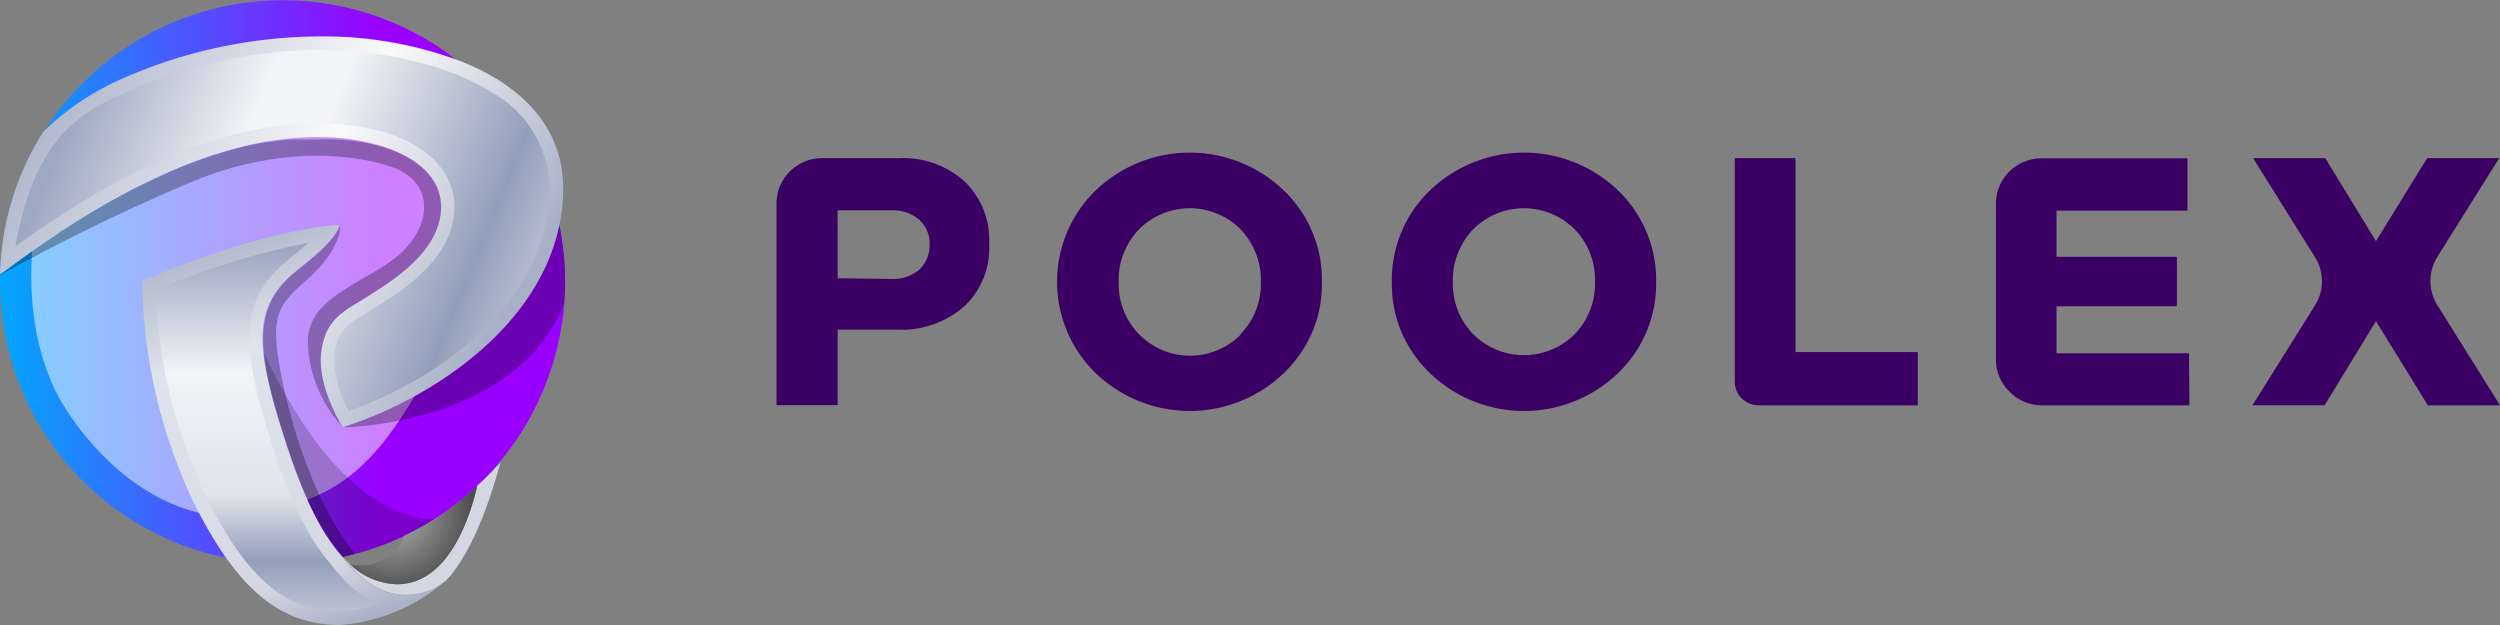 <svg xmlns="http://www.w3.org/2000/svg" xmlns:xlink="http://www.w3.org/1999/xlink" width="184" height="46" viewBox="0 0 184 46"><rect x="0" y="0" width="184" height="46" fill="#808080" stroke="none"/><defs><style>      .cls-1 {        fill: url(#linear-gradient);      }      .cls-2 {        isolation: isolate;        opacity: 0.5;        fill: url(#linear-gradient-2);      }      .cls-3 {        opacity: 0.2;      }      .cls-4 {        fill: url(#linear-gradient-3);      }      .cls-5 {        fill: url(#linear-gradient-4);      }      .cls-6 {        opacity: 0.3;      }      .cls-7 {        fill: url(#linear-gradient-5);      }      .cls-8 {        fill: #d4d7e1;      }      .cls-9 {        fill: url(#radial-gradient);      }      .cls-10 {        fill: url(#linear-gradient-6);      }      .cls-11 {        fill: #3b0064;      }    </style><linearGradient id="linear-gradient" x1="-0.31" y1="608.2" x2="28.01" y2="608.2" gradientTransform="matrix(1, 0, 0, -1, 0, 628.93)" gradientUnits="userSpaceOnUse"><stop offset="0" stop-color="#00a9fd"></stop><stop offset="1" stop-color="#9a00ff"></stop></linearGradient><linearGradient id="linear-gradient-2" x1="2.3" y1="606.08" x2="35.1" y2="606.08" gradientTransform="matrix(1, 0, 0, -1, 0, 628.93)" gradientUnits="userSpaceOnUse"><stop offset="0" stop-color="#fff"></stop><stop offset="0.84" stop-color="#fff"></stop></linearGradient><linearGradient id="linear-gradient-3" x1="36.48" y1="604.78" x2="4.52" y2="624.33" gradientTransform="matrix(1, 0, 0, -1, 0, 628.93)" gradientUnits="userSpaceOnUse"><stop offset="0" stop-color="#a7b0c6"></stop><stop offset="0.46" stop-color="#fafafb"></stop><stop offset="1" stop-color="#acb4ca"></stop></linearGradient><linearGradient id="linear-gradient-4" x1="39.4" y1="607.1" x2="5.45" y2="620.97" gradientTransform="matrix(1, 0, 0, -1, 0, 628.93)" gradientUnits="userSpaceOnUse"><stop offset="0" stop-color="#bbc2d3"></stop><stop offset="0.14" stop-color="#939fba"></stop><stop offset="0.52" stop-color="#f2f4f7"></stop><stop offset="0.66" stop-color="#f2f4f7"></stop><stop offset="1" stop-color="#9da8c1"></stop></linearGradient><linearGradient id="linear-gradient-5" x1="26.01" y1="582.96" x2="16.72" y2="610.31" gradientTransform="matrix(1, 0, 0, -1, 0, 628.93)" gradientUnits="userSpaceOnUse"><stop offset="0" stop-color="#a8b1c7"></stop><stop offset="0.16" stop-color="#d4d7e2"></stop><stop offset="0.42" stop-color="#dadee8"></stop><stop offset="0.76" stop-color="#dfe3eb"></stop><stop offset="1" stop-color="#b6bdcf"></stop></linearGradient><radialGradient id="radial-gradient" cx="-538.2" cy="686.58" r="1" gradientTransform="matrix(5.87, 0, 0, -5.85, 3188.2, 4054.31)" gradientUnits="userSpaceOnUse"><stop offset="0" stop-color="#b3b3b3"></stop><stop offset="1" stop-color="#4d4d4d"></stop></radialGradient><linearGradient id="linear-gradient-6" x1="19.67" y1="583.94" x2="19.67" y2="610.48" gradientTransform="matrix(1, 0, 0, -1, 0, 628.93)" gradientUnits="userSpaceOnUse"><stop offset="0" stop-color="#bbc2d3"></stop><stop offset="0.14" stop-color="#939fba"></stop><stop offset="0.32" stop-color="#dfe3eb"></stop><stop offset="0.66" stop-color="#f2f4f7"></stop><stop offset="1" stop-color="#9da8c1"></stop></linearGradient></defs><g id="Layer_2" data-name="Layer 2"><g id="Layer_1-2" data-name="Layer 1"><g id="logo"><path class="cls-1" d="M41.59,20.73a20.74,20.74,0,0,1-19,20.65c-.61,0-1.22.08-1.84.08A20.76,20.76,0,0,1,0,20.73v-.52A20.82,20.82,0,0,1,40.44,13.9a20.24,20.24,0,0,1,.73,2.67A20.75,20.75,0,0,1,41.59,20.73Z"></path><path class="cls-2" d="M31.92,8.38l-17-.71S4.1,12.35,2.79,15.75c-.38,1-1.59,8.81,2.13,14.48S14.29,39,19.28,37.77s8.39-2.41,13.18-12.29,1.59-14.76,1.59-14.76Z"></path><g class="cls-3"><path d="M32,38.2A20.9,20.9,0,0,1,25.21,41l-.24-.3c-2.09-2.48-3.47-6.5-4.46-9.79a26.78,26.78,0,0,1-1.12-5C24.53,36.83,29.7,38.2,32,38.2Z"></path></g><path class="cls-4" d="M41.45,13.9a12.7,12.7,0,0,1-.28,2.68c-1.51,7.32-9,12.62-15.94,14.87,0,0-1.91-2.93-1.59-5.51s1.8-3.08,3.4-4.11,5.42-3.25,5.42-6.59-4.28-5.15-9.09-5.15S11.29,11.71,0,20.21A20.55,20.55,0,0,1,3.19,9.69,19.76,19.76,0,0,1,8.81,5.87,36.38,36.38,0,0,1,23.74,2.68a28.64,28.64,0,0,1,9.83,1.7C37.92,6,41.45,9,41.45,13.9Z"></path><path class="cls-5" d="M36.18,6.79c-3.7-2.34-9-3.11-12.44-3.11A35.36,35.36,0,0,0,9.24,6.79C5.09,8.61,2.51,10.84,1.12,18.14,9.6,12,16.9,9.08,23.37,9.08c6.05,0,10.08,2.47,10.08,6.16s-3.76,6.11-5.57,7.22l-.3.2-.69.42c-1.28.77-2.06,1.25-2.27,3a7.71,7.71,0,0,0,1.07,4.16c7.46-2.64,14.74-8.6,14.75-16.31A8.17,8.17,0,0,0,36.18,6.79Z"></path><g class="cls-6"><path d="M32.46,15.24c0,3.33-3.82,5.56-5.42,6.59s-3.1,1.54-3.4,4.11,1.59,5.51,1.59,5.51a9.73,9.73,0,0,1-2.58-6.32c.07-3.64,5.1-4.49,7.25-6.9s1.55-5-.93-5.89-7.93-1.78-14.75,1A144.6,144.6,0,0,0,0,20.26v-.05l.56-.39.49-.36.52-.38.5-.36.51-.38,1-.68.48-.32L4.53,17,5,16.71c.25-.17.51-.33.77-.49l.46-.28.41-.25c1.27-.77,2.49-1.44,3.64-2l.41-.2q1-.48,1.86-.87l.67-.28c.78-.32,1.52-.6,2.23-.83l.35-.12h.06l.56-.18.37-.11.32-.09.37-.1.55-.14.65-.14.55-.11.29-.05.24,0c.51-.09,1-.15,1.47-.2h.44l.44,0c.43,0,.84,0,1.23,0C28.18,10.09,32.46,11.89,32.46,15.24Z"></path></g><g class="cls-6"><path d="M41.59,20.73a13.56,13.56,0,0,1-.06,1.56c-3.55,9.07-16.3,9.16-16.3,9.16,6.93-2.22,14.43-7.55,15.94-14.87A20.72,20.72,0,0,1,41.59,20.73Z"></path></g><g class="cls-6"><path d="M26.14,40.77c-.31.08-.62.16-.93.22L25,40.7c-2.09-2.48-3.47-6.5-4.46-9.79-1.62-5.45-1.83-8.37,1.14-10.85,1.24-1,3-2.34,3.35-3.51,0,0,.24,1.71-2.59,4.18C20.49,22.4,20,23.29,20.5,26.5S22.74,36.61,26.14,40.77Z"></path></g><path class="cls-7" d="M32.77,42.73l-.19.19A13.29,13.29,0,0,1,25,46c-4.46,0-7.51-2.78-10.44-8.41a38.7,38.7,0,0,1-4.09-16.92C20.11,16.62,25,16.55,25,16.55c-.38,1.17-2.09,2.47-3.35,3.51-3,2.48-2.79,5.4-1.15,10.85,1,3.29,2.37,7.31,4.46,9.79.23.27.47.56.74.9l.24.27a6.26,6.26,0,0,0,2,1.49,4.59,4.59,0,0,0,4.64-.48Z"></path><path class="cls-8" d="M35.13,35.74C34.52,38.37,32.9,43,29.22,43a5.14,5.14,0,0,1-3.47-1.49A8.82,8.82,0,0,1,25,40.7c.23.27.47.56.74.9l.23.27a6.3,6.3,0,0,0,2,1.49,4.59,4.59,0,0,0,4.64-.48l.22-.15c1.11-1.16,2.64-3.68,4-8.68A21.3,21.3,0,0,1,35.13,35.74Z"></path><path class="cls-9" d="M35.13,35.74C34.52,38.37,32.9,43,29.22,43a5.14,5.14,0,0,1-3.47-1.49,3.38,3.38,0,0,0,4-2.08A20.49,20.49,0,0,0,35.13,35.74Z"></path><path class="cls-10" d="M25,45c-3.87,0-6.63-2.28-9.54-7.86a38,38,0,0,1-4-15.79A56.63,56.63,0,0,1,22.7,17.86c-.41.37-.85.74-1.24,1.06l-.45.36c-3.38,2.84-3.15,6.24-1.46,11.92,1,3.33,2.42,7.5,4.64,10.14l.24.3.51.62.26.29a7,7,0,0,0,2.27,1.72l.38.16A8.7,8.7,0,0,1,25,45Z"></path><path class="cls-11" d="M66.13,11.64A6.77,6.77,0,0,1,71,13.36a6.08,6.08,0,0,1,1.39,2.08,5.92,5.92,0,0,1,.41,2.47A5.89,5.89,0,0,1,71,22.52a7,7,0,0,1-5,1.74H61.65v5.56h-4.5V15a3.35,3.35,0,0,1,3.34-3.36Zm-.52,8.89a3,3,0,0,0,2.06-.69,2.45,2.45,0,0,0,.57-.85,2.34,2.34,0,0,0,.17-1,2.1,2.1,0,0,0-.18-1,2.36,2.36,0,0,0-.58-.82,2.93,2.93,0,0,0-2-.69h-4v5Z"></path><path class="cls-11" d="M94.47,14a9,9,0,0,1,2.12,3.09,8.89,8.89,0,0,1,.7,3.67,9,9,0,0,1-.7,3.66,9.25,9.25,0,0,1-2.12,3.06,10,10,0,0,1-13.81,0,9.37,9.37,0,0,1,0-13.48,10,10,0,0,1,13.81,0ZM91.3,24.6a5.33,5.33,0,0,0,1.14-1.77,5.41,5.41,0,0,0,.36-2.07,5.32,5.32,0,0,0-.36-2.09,5.4,5.4,0,0,0-1.14-1.8,5.28,5.28,0,0,0-7.46,0,5.43,5.43,0,0,0-1.15,1.8,5.14,5.14,0,0,0-.35,2.09,5.25,5.25,0,0,0,9,3.84Z"></path><path class="cls-11" d="M119.07,14a9.13,9.13,0,0,1,2.82,6.76,9.1,9.1,0,0,1-2.82,6.72,10,10,0,0,1-13.81,0,9.25,9.25,0,0,1-2.12-3.06,9,9,0,0,1-.7-3.66A9.13,9.13,0,0,1,105.26,14a10,10,0,0,1,13.81,0Zm-3.18,10.6a5.29,5.29,0,0,0,1.5-3.84,5.32,5.32,0,0,0-.35-2.09,5.43,5.43,0,0,0-1.15-1.8,5.28,5.28,0,0,0-7.46,0,5.25,5.25,0,0,0-1.14,1.8,5.32,5.32,0,0,0-.36,2.09,5.41,5.41,0,0,0,.36,2.07,5.33,5.33,0,0,0,1.14,1.77,5.29,5.29,0,0,0,7.46,0Z"></path><path class="cls-11" d="M141.15,29.83H129.4a1.76,1.76,0,0,1-1.22-.52,1.72,1.72,0,0,1-.5-1.21V11.64h4.47V25.91h9Z"></path><path class="cls-11" d="M161.14,29.83H150.27a3.34,3.34,0,0,1-2.37-1,3.3,3.3,0,0,1-1-2.36V15A3.33,3.33,0,0,1,149,11.9a3.33,3.33,0,0,1,1.29-.25H161V15.5h-9.64v3.4h8.86v3.64h-8.86V26h9.75Z"></path><path class="cls-11" d="M174.87,23.64l-3.78,6.19h-5.31l4.6-7.35a3.31,3.31,0,0,0,0-3.56l-4.55-7.28h5.31l3.73,6.11,3.77-6.11h5.3l-4.55,7.26a3.36,3.36,0,0,0,0,3.56L184,29.83h-5.31Z"></path></g></g></g></svg>